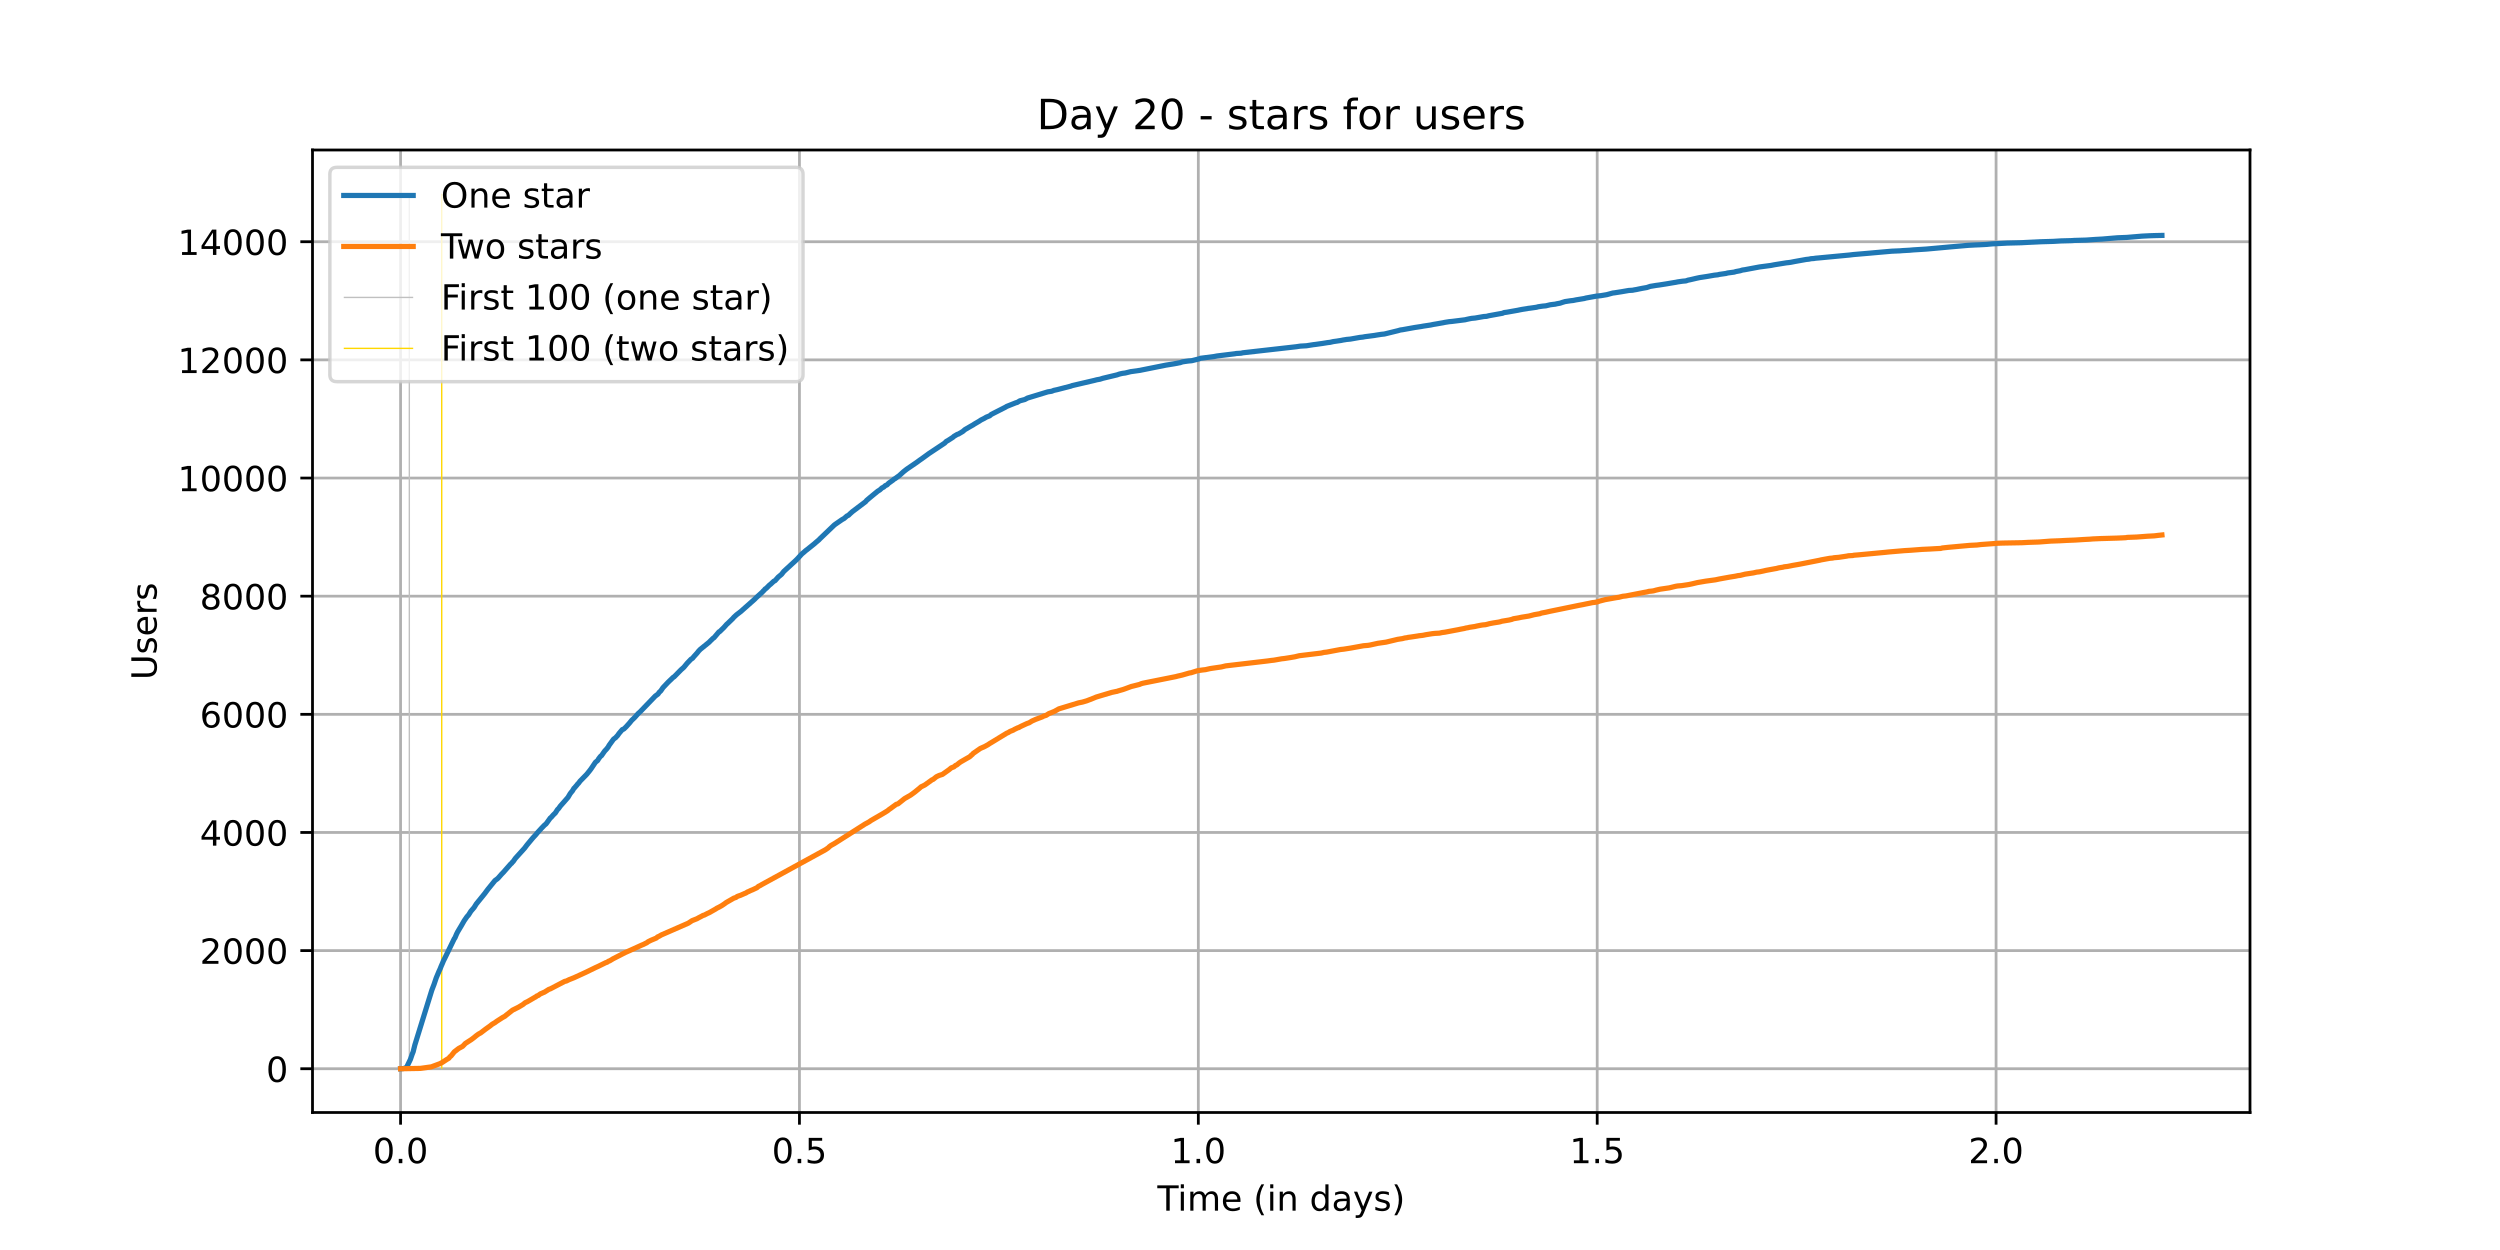 <?xml version="1.0" encoding="utf-8" standalone="no"?>
<!DOCTYPE svg PUBLIC "-//W3C//DTD SVG 1.1//EN"
  "http://www.w3.org/Graphics/SVG/1.1/DTD/svg11.dtd">
<!-- Created with matplotlib (https://matplotlib.org/) -->
<svg height="360pt" version="1.1" viewBox="0 0 720 360" width="720pt" xmlns="http://www.w3.org/2000/svg" xmlns:xlink="http://www.w3.org/1999/xlink">
 <defs>
  <style type="text/css">*{stroke-linecap:butt;stroke-linejoin:round;}</style>
 </defs>
 <g id="figure_1">
  <g id="patch_1">
   <path d="M 0 360 
L 720 360 
L 720 0 
L 0 0 
z
" style="fill:#ffffff;"/>
  </g>
  <g id="axes_1">
   <g id="patch_2">
    <path d="M 90 320.4 
L 648 320.4 
L 648 43.2 
L 90 43.2 
z
" style="fill:#ffffff;"/>
   </g>
   <g id="matplotlib.axis_1">
    <g id="xtick_1">
     <g id="line2d_1">
      <path clip-path="url(#p576622c72b)" d="M 115.364 320.4 
L 115.364 43.2 
" style="fill:none;stroke:#b0b0b0;stroke-linecap:square;stroke-width:0.8;"/>
     </g>
     <g id="line2d_2">
      <defs>
       <path d="M 0 0 
L 0 3.5 
" id="m4c52ba182e" style="stroke:#000000;stroke-width:0.8;"/>
      </defs>
      <g>
       <use style="stroke:#000000;stroke-width:0.8;" x="115.364" xlink:href="#m4c52ba182e" y="320.4"/>
      </g>
     </g>
     <g id="text_1">
      <!-- 0.0 -->
      <g transform="translate(107.412 334.998)scale(0.1 -0.1)">
       <defs>
        <path d="M 31.781 66.406 
Q 24.172 66.406 20.328 58.906 
Q 16.5 51.422 16.5 36.375 
Q 16.5 21.391 20.328 13.891 
Q 24.172 6.391 31.781 6.391 
Q 39.453 6.391 43.281 13.891 
Q 47.125 21.391 47.125 36.375 
Q 47.125 51.422 43.281 58.906 
Q 39.453 66.406 31.781 66.406 
z
M 31.781 74.219 
Q 44.047 74.219 50.516 64.516 
Q 56.984 54.828 56.984 36.375 
Q 56.984 17.969 50.516 8.266 
Q 44.047 -1.422 31.781 -1.422 
Q 19.531 -1.422 13.062 8.266 
Q 6.594 17.969 6.594 36.375 
Q 6.594 54.828 13.062 64.516 
Q 19.531 74.219 31.781 74.219 
z
" id="DejaVuSans-48"/>
        <path d="M 10.688 12.406 
L 21 12.406 
L 21 0 
L 10.688 0 
z
" id="DejaVuSans-46"/>
       </defs>
       <use xlink:href="#DejaVuSans-48"/>
       <use x="63.623" xlink:href="#DejaVuSans-46"/>
       <use x="95.41" xlink:href="#DejaVuSans-48"/>
      </g>
     </g>
    </g>
    <g id="xtick_2">
     <g id="line2d_3">
      <path clip-path="url(#p576622c72b)" d="M 230.24 320.4 
L 230.24 43.2 
" style="fill:none;stroke:#b0b0b0;stroke-linecap:square;stroke-width:0.8;"/>
     </g>
     <g id="line2d_4">
      <g>
       <use style="stroke:#000000;stroke-width:0.8;" x="230.24" xlink:href="#m4c52ba182e" y="320.4"/>
      </g>
     </g>
     <g id="text_2">
      <!-- 0.5 -->
      <g transform="translate(222.289 334.998)scale(0.1 -0.1)">
       <defs>
        <path d="M 10.797 72.906 
L 49.516 72.906 
L 49.516 64.594 
L 19.828 64.594 
L 19.828 46.734 
Q 21.969 47.469 24.109 47.828 
Q 26.266 48.188 28.422 48.188 
Q 40.625 48.188 47.75 41.5 
Q 54.891 34.812 54.891 23.391 
Q 54.891 11.625 47.562 5.094 
Q 40.234 -1.422 26.906 -1.422 
Q 22.312 -1.422 17.547 -0.641 
Q 12.797 0.141 7.719 1.703 
L 7.719 11.625 
Q 12.109 9.234 16.797 8.062 
Q 21.484 6.891 26.703 6.891 
Q 35.156 6.891 40.078 11.328 
Q 45.016 15.766 45.016 23.391 
Q 45.016 31 40.078 35.438 
Q 35.156 39.891 26.703 39.891 
Q 22.75 39.891 18.812 39.016 
Q 14.891 38.141 10.797 36.281 
z
" id="DejaVuSans-53"/>
       </defs>
       <use xlink:href="#DejaVuSans-48"/>
       <use x="63.623" xlink:href="#DejaVuSans-46"/>
       <use x="95.41" xlink:href="#DejaVuSans-53"/>
      </g>
     </g>
    </g>
    <g id="xtick_3">
     <g id="line2d_5">
      <path clip-path="url(#p576622c72b)" d="M 345.117 320.4 
L 345.117 43.2 
" style="fill:none;stroke:#b0b0b0;stroke-linecap:square;stroke-width:0.8;"/>
     </g>
     <g id="line2d_6">
      <g>
       <use style="stroke:#000000;stroke-width:0.8;" x="345.117" xlink:href="#m4c52ba182e" y="320.4"/>
      </g>
     </g>
     <g id="text_3">
      <!-- 1.0 -->
      <g transform="translate(337.165 334.998)scale(0.1 -0.1)">
       <defs>
        <path d="M 12.406 8.297 
L 28.516 8.297 
L 28.516 63.922 
L 10.984 60.406 
L 10.984 69.391 
L 28.422 72.906 
L 38.281 72.906 
L 38.281 8.297 
L 54.391 8.297 
L 54.391 0 
L 12.406 0 
z
" id="DejaVuSans-49"/>
       </defs>
       <use xlink:href="#DejaVuSans-49"/>
       <use x="63.623" xlink:href="#DejaVuSans-46"/>
       <use x="95.41" xlink:href="#DejaVuSans-48"/>
      </g>
     </g>
    </g>
    <g id="xtick_4">
     <g id="line2d_7">
      <path clip-path="url(#p576622c72b)" d="M 459.993 320.4 
L 459.993 43.2 
" style="fill:none;stroke:#b0b0b0;stroke-linecap:square;stroke-width:0.8;"/>
     </g>
     <g id="line2d_8">
      <g>
       <use style="stroke:#000000;stroke-width:0.8;" x="459.993" xlink:href="#m4c52ba182e" y="320.4"/>
      </g>
     </g>
     <g id="text_4">
      <!-- 1.5 -->
      <g transform="translate(452.042 334.998)scale(0.1 -0.1)">
       <use xlink:href="#DejaVuSans-49"/>
       <use x="63.623" xlink:href="#DejaVuSans-46"/>
       <use x="95.41" xlink:href="#DejaVuSans-53"/>
      </g>
     </g>
    </g>
    <g id="xtick_5">
     <g id="line2d_9">
      <path clip-path="url(#p576622c72b)" d="M 574.87 320.4 
L 574.87 43.2 
" style="fill:none;stroke:#b0b0b0;stroke-linecap:square;stroke-width:0.8;"/>
     </g>
     <g id="line2d_10">
      <g>
       <use style="stroke:#000000;stroke-width:0.8;" x="574.87" xlink:href="#m4c52ba182e" y="320.4"/>
      </g>
     </g>
     <g id="text_5">
      <!-- 2.0 -->
      <g transform="translate(566.918 334.998)scale(0.1 -0.1)">
       <defs>
        <path d="M 19.188 8.297 
L 53.609 8.297 
L 53.609 0 
L 7.328 0 
L 7.328 8.297 
Q 12.938 14.109 22.625 23.891 
Q 32.328 33.688 34.812 36.531 
Q 39.547 41.844 41.422 45.531 
Q 43.312 49.219 43.312 52.781 
Q 43.312 58.594 39.234 62.25 
Q 35.156 65.922 28.609 65.922 
Q 23.969 65.922 18.812 64.312 
Q 13.672 62.703 7.812 59.422 
L 7.812 69.391 
Q 13.766 71.781 18.938 73 
Q 24.125 74.219 28.422 74.219 
Q 39.75 74.219 46.484 68.547 
Q 53.219 62.891 53.219 53.422 
Q 53.219 48.922 51.531 44.891 
Q 49.859 40.875 45.406 35.406 
Q 44.188 33.984 37.641 27.219 
Q 31.109 20.453 19.188 8.297 
z
" id="DejaVuSans-50"/>
       </defs>
       <use xlink:href="#DejaVuSans-50"/>
       <use x="63.623" xlink:href="#DejaVuSans-46"/>
       <use x="95.41" xlink:href="#DejaVuSans-48"/>
      </g>
     </g>
    </g>
    <g id="text_6">
     <!-- Time (in days) -->
     <g transform="translate(333.327 348.677)scale(0.1 -0.1)">
      <defs>
       <path d="M -0.297 72.906 
L 61.375 72.906 
L 61.375 64.594 
L 35.5 64.594 
L 35.5 0 
L 25.594 0 
L 25.594 64.594 
L -0.297 64.594 
z
" id="DejaVuSans-84"/>
       <path d="M 9.422 54.688 
L 18.406 54.688 
L 18.406 0 
L 9.422 0 
z
M 9.422 75.984 
L 18.406 75.984 
L 18.406 64.594 
L 9.422 64.594 
z
" id="DejaVuSans-105"/>
       <path d="M 52 44.188 
Q 55.375 50.25 60.062 53.125 
Q 64.75 56 71.094 56 
Q 79.641 56 84.281 50.016 
Q 88.922 44.047 88.922 33.016 
L 88.922 0 
L 79.891 0 
L 79.891 32.719 
Q 79.891 40.578 77.094 44.375 
Q 74.312 48.188 68.609 48.188 
Q 61.625 48.188 57.562 43.547 
Q 53.516 38.922 53.516 30.906 
L 53.516 0 
L 44.484 0 
L 44.484 32.719 
Q 44.484 40.625 41.703 44.406 
Q 38.922 48.188 33.109 48.188 
Q 26.219 48.188 22.156 43.531 
Q 18.109 38.875 18.109 30.906 
L 18.109 0 
L 9.078 0 
L 9.078 54.688 
L 18.109 54.688 
L 18.109 46.188 
Q 21.188 51.219 25.484 53.609 
Q 29.781 56 35.688 56 
Q 41.656 56 45.828 52.969 
Q 50 49.953 52 44.188 
z
" id="DejaVuSans-109"/>
       <path d="M 56.203 29.594 
L 56.203 25.203 
L 14.891 25.203 
Q 15.484 15.922 20.484 11.062 
Q 25.484 6.203 34.422 6.203 
Q 39.594 6.203 44.453 7.469 
Q 49.312 8.734 54.109 11.281 
L 54.109 2.781 
Q 49.266 0.734 44.188 -0.344 
Q 39.109 -1.422 33.891 -1.422 
Q 20.797 -1.422 13.156 6.188 
Q 5.516 13.812 5.516 26.812 
Q 5.516 40.234 12.766 48.109 
Q 20.016 56 32.328 56 
Q 43.359 56 49.781 48.891 
Q 56.203 41.797 56.203 29.594 
z
M 47.219 32.234 
Q 47.125 39.594 43.094 43.984 
Q 39.062 48.391 32.422 48.391 
Q 24.906 48.391 20.391 44.141 
Q 15.875 39.891 15.188 32.172 
z
" id="DejaVuSans-101"/>
       <path id="DejaVuSans-32"/>
       <path d="M 31 75.875 
Q 24.469 64.656 21.281 53.656 
Q 18.109 42.672 18.109 31.391 
Q 18.109 20.125 21.312 9.062 
Q 24.516 -2 31 -13.188 
L 23.188 -13.188 
Q 15.875 -1.703 12.234 9.375 
Q 8.594 20.453 8.594 31.391 
Q 8.594 42.281 12.203 53.312 
Q 15.828 64.359 23.188 75.875 
z
" id="DejaVuSans-40"/>
       <path d="M 54.891 33.016 
L 54.891 0 
L 45.906 0 
L 45.906 32.719 
Q 45.906 40.484 42.875 44.328 
Q 39.844 48.188 33.797 48.188 
Q 26.516 48.188 22.312 43.547 
Q 18.109 38.922 18.109 30.906 
L 18.109 0 
L 9.078 0 
L 9.078 54.688 
L 18.109 54.688 
L 18.109 46.188 
Q 21.344 51.125 25.703 53.562 
Q 30.078 56 35.797 56 
Q 45.219 56 50.047 50.172 
Q 54.891 44.344 54.891 33.016 
z
" id="DejaVuSans-110"/>
       <path d="M 45.406 46.391 
L 45.406 75.984 
L 54.391 75.984 
L 54.391 0 
L 45.406 0 
L 45.406 8.203 
Q 42.578 3.328 38.25 0.953 
Q 33.938 -1.422 27.875 -1.422 
Q 17.969 -1.422 11.734 6.484 
Q 5.516 14.406 5.516 27.297 
Q 5.516 40.188 11.734 48.094 
Q 17.969 56 27.875 56 
Q 33.938 56 38.25 53.625 
Q 42.578 51.266 45.406 46.391 
z
M 14.797 27.297 
Q 14.797 17.391 18.875 11.75 
Q 22.953 6.109 30.078 6.109 
Q 37.203 6.109 41.297 11.75 
Q 45.406 17.391 45.406 27.297 
Q 45.406 37.203 41.297 42.844 
Q 37.203 48.484 30.078 48.484 
Q 22.953 48.484 18.875 42.844 
Q 14.797 37.203 14.797 27.297 
z
" id="DejaVuSans-100"/>
       <path d="M 34.281 27.484 
Q 23.391 27.484 19.188 25 
Q 14.984 22.516 14.984 16.5 
Q 14.984 11.719 18.141 8.906 
Q 21.297 6.109 26.703 6.109 
Q 34.188 6.109 38.703 11.406 
Q 43.219 16.703 43.219 25.484 
L 43.219 27.484 
z
M 52.203 31.203 
L 52.203 0 
L 43.219 0 
L 43.219 8.297 
Q 40.141 3.328 35.547 0.953 
Q 30.953 -1.422 24.312 -1.422 
Q 15.922 -1.422 10.953 3.297 
Q 6 8.016 6 15.922 
Q 6 25.141 12.172 29.828 
Q 18.359 34.516 30.609 34.516 
L 43.219 34.516 
L 43.219 35.406 
Q 43.219 41.609 39.141 45 
Q 35.062 48.391 27.688 48.391 
Q 23 48.391 18.547 47.266 
Q 14.109 46.141 10.016 43.891 
L 10.016 52.203 
Q 14.938 54.109 19.578 55.047 
Q 24.219 56 28.609 56 
Q 40.484 56 46.344 49.844 
Q 52.203 43.703 52.203 31.203 
z
" id="DejaVuSans-97"/>
       <path d="M 32.172 -5.078 
Q 28.375 -14.844 24.75 -17.812 
Q 21.141 -20.797 15.094 -20.797 
L 7.906 -20.797 
L 7.906 -13.281 
L 13.188 -13.281 
Q 16.891 -13.281 18.938 -11.516 
Q 21 -9.766 23.484 -3.219 
L 25.094 0.875 
L 2.984 54.688 
L 12.5 54.688 
L 29.594 11.922 
L 46.688 54.688 
L 56.203 54.688 
z
" id="DejaVuSans-121"/>
       <path d="M 44.281 53.078 
L 44.281 44.578 
Q 40.484 46.531 36.375 47.5 
Q 32.281 48.484 27.875 48.484 
Q 21.188 48.484 17.844 46.438 
Q 14.5 44.391 14.5 40.281 
Q 14.5 37.156 16.891 35.375 
Q 19.281 33.594 26.516 31.984 
L 29.594 31.297 
Q 39.156 29.25 43.188 25.516 
Q 47.219 21.781 47.219 15.094 
Q 47.219 7.469 41.188 3.016 
Q 35.156 -1.422 24.609 -1.422 
Q 20.219 -1.422 15.453 -0.562 
Q 10.688 0.297 5.422 2 
L 5.422 11.281 
Q 10.406 8.688 15.234 7.391 
Q 20.062 6.109 24.812 6.109 
Q 31.156 6.109 34.562 8.281 
Q 37.984 10.453 37.984 14.406 
Q 37.984 18.062 35.516 20.016 
Q 33.062 21.969 24.703 23.781 
L 21.578 24.516 
Q 13.234 26.266 9.516 29.906 
Q 5.812 33.547 5.812 39.891 
Q 5.812 47.609 11.281 51.797 
Q 16.75 56 26.812 56 
Q 31.781 56 36.172 55.266 
Q 40.578 54.547 44.281 53.078 
z
" id="DejaVuSans-115"/>
       <path d="M 8.016 75.875 
L 15.828 75.875 
Q 23.141 64.359 26.781 53.312 
Q 30.422 42.281 30.422 31.391 
Q 30.422 20.453 26.781 9.375 
Q 23.141 -1.703 15.828 -13.188 
L 8.016 -13.188 
Q 14.5 -2 17.703 9.062 
Q 20.906 20.125 20.906 31.391 
Q 20.906 42.672 17.703 53.656 
Q 14.5 64.656 8.016 75.875 
z
" id="DejaVuSans-41"/>
      </defs>
      <use xlink:href="#DejaVuSans-84"/>
      <use x="57.959" xlink:href="#DejaVuSans-105"/>
      <use x="85.742" xlink:href="#DejaVuSans-109"/>
      <use x="183.154" xlink:href="#DejaVuSans-101"/>
      <use x="244.678" xlink:href="#DejaVuSans-32"/>
      <use x="276.465" xlink:href="#DejaVuSans-40"/>
      <use x="315.479" xlink:href="#DejaVuSans-105"/>
      <use x="343.262" xlink:href="#DejaVuSans-110"/>
      <use x="406.641" xlink:href="#DejaVuSans-32"/>
      <use x="438.428" xlink:href="#DejaVuSans-100"/>
      <use x="501.904" xlink:href="#DejaVuSans-97"/>
      <use x="563.184" xlink:href="#DejaVuSans-121"/>
      <use x="622.363" xlink:href="#DejaVuSans-115"/>
      <use x="674.463" xlink:href="#DejaVuSans-41"/>
     </g>
    </g>
   </g>
   <g id="matplotlib.axis_2">
    <g id="ytick_1">
     <g id="line2d_11">
      <path clip-path="url(#p576622c72b)" d="M 90 307.8 
L 648 307.8 
" style="fill:none;stroke:#b0b0b0;stroke-linecap:square;stroke-width:0.8;"/>
     </g>
     <g id="line2d_12">
      <defs>
       <path d="M 0 0 
L -3.5 0 
" id="m7aacccf7ad" style="stroke:#000000;stroke-width:0.8;"/>
      </defs>
      <g>
       <use style="stroke:#000000;stroke-width:0.8;" x="90" xlink:href="#m7aacccf7ad" y="307.8"/>
      </g>
     </g>
     <g id="text_7">
      <!-- 0 -->
      <g transform="translate(76.638 311.599)scale(0.1 -0.1)">
       <use xlink:href="#DejaVuSans-48"/>
      </g>
     </g>
    </g>
    <g id="ytick_2">
     <g id="line2d_13">
      <path clip-path="url(#p576622c72b)" d="M 90 273.774 
L 648 273.774 
" style="fill:none;stroke:#b0b0b0;stroke-linecap:square;stroke-width:0.8;"/>
     </g>
     <g id="line2d_14">
      <g>
       <use style="stroke:#000000;stroke-width:0.8;" x="90" xlink:href="#m7aacccf7ad" y="273.774"/>
      </g>
     </g>
     <g id="text_8">
      <!-- 2000 -->
      <g transform="translate(57.55 277.574)scale(0.1 -0.1)">
       <use xlink:href="#DejaVuSans-50"/>
       <use x="63.623" xlink:href="#DejaVuSans-48"/>
       <use x="127.246" xlink:href="#DejaVuSans-48"/>
       <use x="190.869" xlink:href="#DejaVuSans-48"/>
      </g>
     </g>
    </g>
    <g id="ytick_3">
     <g id="line2d_15">
      <path clip-path="url(#p576622c72b)" d="M 90 239.749 
L 648 239.749 
" style="fill:none;stroke:#b0b0b0;stroke-linecap:square;stroke-width:0.8;"/>
     </g>
     <g id="line2d_16">
      <g>
       <use style="stroke:#000000;stroke-width:0.8;" x="90" xlink:href="#m7aacccf7ad" y="239.749"/>
      </g>
     </g>
     <g id="text_9">
      <!-- 4000 -->
      <g transform="translate(57.55 243.548)scale(0.1 -0.1)">
       <defs>
        <path d="M 37.797 64.312 
L 12.891 25.391 
L 37.797 25.391 
z
M 35.203 72.906 
L 47.609 72.906 
L 47.609 25.391 
L 58.016 25.391 
L 58.016 17.188 
L 47.609 17.188 
L 47.609 0 
L 37.797 0 
L 37.797 17.188 
L 4.891 17.188 
L 4.891 26.703 
z
" id="DejaVuSans-52"/>
       </defs>
       <use xlink:href="#DejaVuSans-52"/>
       <use x="63.623" xlink:href="#DejaVuSans-48"/>
       <use x="127.246" xlink:href="#DejaVuSans-48"/>
       <use x="190.869" xlink:href="#DejaVuSans-48"/>
      </g>
     </g>
    </g>
    <g id="ytick_4">
     <g id="line2d_17">
      <path clip-path="url(#p576622c72b)" d="M 90 205.723 
L 648 205.723 
" style="fill:none;stroke:#b0b0b0;stroke-linecap:square;stroke-width:0.8;"/>
     </g>
     <g id="line2d_18">
      <g>
       <use style="stroke:#000000;stroke-width:0.8;" x="90" xlink:href="#m7aacccf7ad" y="205.723"/>
      </g>
     </g>
     <g id="text_10">
      <!-- 6000 -->
      <g transform="translate(57.55 209.522)scale(0.1 -0.1)">
       <defs>
        <path d="M 33.016 40.375 
Q 26.375 40.375 22.484 35.828 
Q 18.609 31.297 18.609 23.391 
Q 18.609 15.531 22.484 10.953 
Q 26.375 6.391 33.016 6.391 
Q 39.656 6.391 43.531 10.953 
Q 47.406 15.531 47.406 23.391 
Q 47.406 31.297 43.531 35.828 
Q 39.656 40.375 33.016 40.375 
z
M 52.594 71.297 
L 52.594 62.312 
Q 48.875 64.062 45.094 64.984 
Q 41.312 65.922 37.594 65.922 
Q 27.828 65.922 22.672 59.328 
Q 17.531 52.734 16.797 39.406 
Q 19.672 43.656 24.016 45.922 
Q 28.375 48.188 33.594 48.188 
Q 44.578 48.188 50.953 41.516 
Q 57.328 34.859 57.328 23.391 
Q 57.328 12.156 50.688 5.359 
Q 44.047 -1.422 33.016 -1.422 
Q 20.359 -1.422 13.672 8.266 
Q 6.984 17.969 6.984 36.375 
Q 6.984 53.656 15.188 63.938 
Q 23.391 74.219 37.203 74.219 
Q 40.922 74.219 44.703 73.484 
Q 48.484 72.75 52.594 71.297 
z
" id="DejaVuSans-54"/>
       </defs>
       <use xlink:href="#DejaVuSans-54"/>
       <use x="63.623" xlink:href="#DejaVuSans-48"/>
       <use x="127.246" xlink:href="#DejaVuSans-48"/>
       <use x="190.869" xlink:href="#DejaVuSans-48"/>
      </g>
     </g>
    </g>
    <g id="ytick_5">
     <g id="line2d_19">
      <path clip-path="url(#p576622c72b)" d="M 90 171.697 
L 648 171.697 
" style="fill:none;stroke:#b0b0b0;stroke-linecap:square;stroke-width:0.8;"/>
     </g>
     <g id="line2d_20">
      <g>
       <use style="stroke:#000000;stroke-width:0.8;" x="90" xlink:href="#m7aacccf7ad" y="171.697"/>
      </g>
     </g>
     <g id="text_11">
      <!-- 8000 -->
      <g transform="translate(57.55 175.497)scale(0.1 -0.1)">
       <defs>
        <path d="M 31.781 34.625 
Q 24.75 34.625 20.719 30.859 
Q 16.703 27.094 16.703 20.516 
Q 16.703 13.922 20.719 10.156 
Q 24.75 6.391 31.781 6.391 
Q 38.812 6.391 42.859 10.172 
Q 46.922 13.969 46.922 20.516 
Q 46.922 27.094 42.891 30.859 
Q 38.875 34.625 31.781 34.625 
z
M 21.922 38.812 
Q 15.578 40.375 12.031 44.719 
Q 8.5 49.078 8.5 55.328 
Q 8.5 64.062 14.719 69.141 
Q 20.953 74.219 31.781 74.219 
Q 42.672 74.219 48.875 69.141 
Q 55.078 64.062 55.078 55.328 
Q 55.078 49.078 51.531 44.719 
Q 48 40.375 41.703 38.812 
Q 48.828 37.156 52.797 32.312 
Q 56.781 27.484 56.781 20.516 
Q 56.781 9.906 50.312 4.234 
Q 43.844 -1.422 31.781 -1.422 
Q 19.734 -1.422 13.25 4.234 
Q 6.781 9.906 6.781 20.516 
Q 6.781 27.484 10.781 32.312 
Q 14.797 37.156 21.922 38.812 
z
M 18.312 54.391 
Q 18.312 48.734 21.844 45.562 
Q 25.391 42.391 31.781 42.391 
Q 38.141 42.391 41.719 45.562 
Q 45.312 48.734 45.312 54.391 
Q 45.312 60.062 41.719 63.234 
Q 38.141 66.406 31.781 66.406 
Q 25.391 66.406 21.844 63.234 
Q 18.312 60.062 18.312 54.391 
z
" id="DejaVuSans-56"/>
       </defs>
       <use xlink:href="#DejaVuSans-56"/>
       <use x="63.623" xlink:href="#DejaVuSans-48"/>
       <use x="127.246" xlink:href="#DejaVuSans-48"/>
       <use x="190.869" xlink:href="#DejaVuSans-48"/>
      </g>
     </g>
    </g>
    <g id="ytick_6">
     <g id="line2d_21">
      <path clip-path="url(#p576622c72b)" d="M 90 137.672 
L 648 137.672 
" style="fill:none;stroke:#b0b0b0;stroke-linecap:square;stroke-width:0.8;"/>
     </g>
     <g id="line2d_22">
      <g>
       <use style="stroke:#000000;stroke-width:0.8;" x="90" xlink:href="#m7aacccf7ad" y="137.672"/>
      </g>
     </g>
     <g id="text_12">
      <!-- 10000 -->
      <g transform="translate(51.188 141.471)scale(0.1 -0.1)">
       <use xlink:href="#DejaVuSans-49"/>
       <use x="63.623" xlink:href="#DejaVuSans-48"/>
       <use x="127.246" xlink:href="#DejaVuSans-48"/>
       <use x="190.869" xlink:href="#DejaVuSans-48"/>
       <use x="254.492" xlink:href="#DejaVuSans-48"/>
      </g>
     </g>
    </g>
    <g id="ytick_7">
     <g id="line2d_23">
      <path clip-path="url(#p576622c72b)" d="M 90 103.646 
L 648 103.646 
" style="fill:none;stroke:#b0b0b0;stroke-linecap:square;stroke-width:0.8;"/>
     </g>
     <g id="line2d_24">
      <g>
       <use style="stroke:#000000;stroke-width:0.8;" x="90" xlink:href="#m7aacccf7ad" y="103.646"/>
      </g>
     </g>
     <g id="text_13">
      <!-- 12000 -->
      <g transform="translate(51.188 107.445)scale(0.1 -0.1)">
       <use xlink:href="#DejaVuSans-49"/>
       <use x="63.623" xlink:href="#DejaVuSans-50"/>
       <use x="127.246" xlink:href="#DejaVuSans-48"/>
       <use x="190.869" xlink:href="#DejaVuSans-48"/>
       <use x="254.492" xlink:href="#DejaVuSans-48"/>
      </g>
     </g>
    </g>
    <g id="ytick_8">
     <g id="line2d_25">
      <path clip-path="url(#p576622c72b)" d="M 90 69.62 
L 648 69.62 
" style="fill:none;stroke:#b0b0b0;stroke-linecap:square;stroke-width:0.8;"/>
     </g>
     <g id="line2d_26">
      <g>
       <use style="stroke:#000000;stroke-width:0.8;" x="90" xlink:href="#m7aacccf7ad" y="69.62"/>
      </g>
     </g>
     <g id="text_14">
      <!-- 14000 -->
      <g transform="translate(51.188 73.42)scale(0.1 -0.1)">
       <use xlink:href="#DejaVuSans-49"/>
       <use x="63.623" xlink:href="#DejaVuSans-52"/>
       <use x="127.246" xlink:href="#DejaVuSans-48"/>
       <use x="190.869" xlink:href="#DejaVuSans-48"/>
       <use x="254.492" xlink:href="#DejaVuSans-48"/>
      </g>
     </g>
    </g>
    <g id="text_15">
     <!-- Users -->
     <g transform="translate(45.108 195.801)rotate(-90)scale(0.1 -0.1)">
      <defs>
       <path d="M 8.688 72.906 
L 18.609 72.906 
L 18.609 28.609 
Q 18.609 16.891 22.844 11.734 
Q 27.094 6.594 36.625 6.594 
Q 46.094 6.594 50.344 11.734 
Q 54.594 16.891 54.594 28.609 
L 54.594 72.906 
L 64.5 72.906 
L 64.5 27.391 
Q 64.5 13.141 57.438 5.859 
Q 50.391 -1.422 36.625 -1.422 
Q 22.797 -1.422 15.734 5.859 
Q 8.688 13.141 8.688 27.391 
z
" id="DejaVuSans-85"/>
       <path d="M 41.109 46.297 
Q 39.594 47.172 37.812 47.578 
Q 36.031 48 33.891 48 
Q 26.266 48 22.188 43.047 
Q 18.109 38.094 18.109 28.812 
L 18.109 0 
L 9.078 0 
L 9.078 54.688 
L 18.109 54.688 
L 18.109 46.188 
Q 20.953 51.172 25.484 53.578 
Q 30.031 56 36.531 56 
Q 37.453 56 38.578 55.875 
Q 39.703 55.766 41.062 55.516 
z
" id="DejaVuSans-114"/>
      </defs>
      <use xlink:href="#DejaVuSans-85"/>
      <use x="73.193" xlink:href="#DejaVuSans-115"/>
      <use x="125.293" xlink:href="#DejaVuSans-101"/>
      <use x="186.816" xlink:href="#DejaVuSans-114"/>
      <use x="227.93" xlink:href="#DejaVuSans-115"/>
     </g>
    </g>
   </g>
   <g id="LineCollection_1">
    <path clip-path="url(#p576622c72b)" d="M 117.885 307.8 
L 117.885 55.8 
" style="fill:none;stroke:#c0c0c0;stroke-width:0.4;"/>
   </g>
   <g id="LineCollection_2">
    <path clip-path="url(#p576622c72b)" d="M 127.216 307.8 
L 127.216 55.8 
" style="fill:none;stroke:#ffd700;stroke-width:0.4;"/>
   </g>
   <g id="line2d_27">
    <path clip-path="url(#p576622c72b)" d="M 115.364 307.8 
L 116.305 307.732 
L 117.095 307.392 
L 118.201 305.095 
L 118.677 303.7 
L 118.993 302.9 
L 119.467 300.978 
L 124.368 285.156 
L 125 283.506 
L 125.633 281.634 
L 126.423 279.746 
L 126.74 279.065 
L 127.056 278.266 
L 127.372 277.551 
L 127.689 276.786 
L 128.162 275.833 
L 130.851 270.304 
L 131.01 270.134 
L 131.484 269.011 
L 131.8 268.381 
L 132.906 266.527 
L 133.696 265.149 
L 134.488 264.009 
L 134.962 263.482 
L 135.595 262.461 
L 136.544 261.355 
L 137.174 260.334 
L 139.23 257.799 
L 139.546 257.408 
L 140.496 256.132 
L 142.551 253.597 
L 143.184 253.138 
L 143.5 252.849 
L 144.45 251.76 
L 144.923 251.283 
L 147.135 248.765 
L 147.295 248.68 
L 147.611 248.255 
L 147.768 248.153 
L 148.401 247.234 
L 148.875 246.707 
L 151.09 244.257 
L 151.723 243.406 
L 153.145 241.688 
L 153.619 241.144 
L 154.251 240.463 
L 154.884 239.698 
L 155.991 238.49 
L 156.78 237.673 
L 157.256 237.282 
L 157.573 236.856 
L 158.522 235.529 
L 158.679 235.461 
L 159.312 234.73 
L 159.945 234.117 
L 160.575 233.131 
L 160.891 232.841 
L 161.367 232.161 
L 162.317 231.089 
L 163.58 229.643 
L 164.213 228.571 
L 164.529 228.163 
L 164.846 227.789 
L 165.319 226.989 
L 165.478 226.887 
L 165.795 226.496 
L 166.111 226.138 
L 166.425 225.73 
L 166.585 225.611 
L 167.058 224.965 
L 168.957 223.025 
L 169.746 222.055 
L 170.22 221.426 
L 171.486 219.537 
L 172.118 219.027 
L 172.435 218.483 
L 172.751 218.074 
L 173.068 217.7 
L 173.225 217.632 
L 173.858 216.713 
L 174.174 216.271 
L 174.647 215.778 
L 175.123 215.182 
L 175.44 214.621 
L 176.703 212.885 
L 177.338 212.409 
L 177.655 212.035 
L 177.812 211.899 
L 178.288 211.218 
L 179.234 210.112 
L 179.394 210.095 
L 179.71 209.908 
L 180.343 209.296 
L 181.29 208.241 
L 181.923 207.458 
L 182.399 207.016 
L 182.872 206.54 
L 183.822 205.468 
L 184.295 205.06 
L 188.722 200.466 
L 189.512 199.888 
L 189.829 199.411 
L 190.305 198.969 
L 190.935 198.05 
L 192.36 196.536 
L 192.833 196.077 
L 193.94 195.022 
L 194.099 194.971 
L 196.155 192.878 
L 196.945 192.181 
L 197.894 191.024 
L 199 189.867 
L 199.473 189.561 
L 199.79 189.153 
L 200.739 188.098 
L 201.213 187.502 
L 201.689 187.009 
L 204.217 184.967 
L 204.691 184.474 
L 205.007 184.185 
L 205.324 183.862 
L 205.64 183.657 
L 207.063 181.973 
L 207.222 181.939 
L 208.485 180.714 
L 209.278 179.812 
L 209.594 179.54 
L 211.017 178.162 
L 211.333 177.788 
L 212.123 177.056 
L 213.389 176.087 
L 213.862 175.661 
L 217.34 172.582 
L 217.657 172.242 
L 219.553 170.523 
L 219.869 170.149 
L 220.029 170.064 
L 220.345 169.622 
L 220.662 169.452 
L 221.608 168.499 
L 221.925 168.261 
L 222.874 167.376 
L 223.191 167.257 
L 224.14 166.185 
L 224.456 165.93 
L 225.087 165.403 
L 225.72 164.586 
L 229.198 161.388 
L 229.674 160.911 
L 230.937 159.533 
L 231.57 159.006 
L 232.046 158.58 
L 232.519 158.223 
L 234.575 156.573 
L 234.891 156.284 
L 235.84 155.484 
L 236.157 155.144 
L 240.271 151.214 
L 240.587 150.976 
L 242.483 149.666 
L 243.116 149.308 
L 243.906 148.611 
L 244.382 148.39 
L 244.698 148.067 
L 245.015 147.777 
L 245.488 147.352 
L 249.282 144.494 
L 249.599 144.103 
L 250.708 143.167 
L 252.761 141.483 
L 253.394 141.091 
L 254.026 140.513 
L 254.502 140.292 
L 254.976 139.849 
L 255.449 139.662 
L 255.925 139.169 
L 257.191 138.267 
L 257.507 137.978 
L 257.821 137.825 
L 258.454 137.348 
L 258.93 137.025 
L 259.56 136.447 
L 260.196 135.868 
L 260.672 135.494 
L 261.145 135.12 
L 263.99 133.18 
L 264.94 132.483 
L 265.416 132.16 
L 267.155 130.901 
L 267.471 130.662 
L 272.056 127.617 
L 272.529 127.124 
L 273.005 126.869 
L 273.954 126.256 
L 274.428 125.95 
L 274.744 125.661 
L 275.693 125.099 
L 276.007 125.014 
L 277.273 124.266 
L 277.906 123.721 
L 279.488 122.802 
L 280.278 122.36 
L 280.594 122.139 
L 282.017 121.305 
L 282.49 120.982 
L 283.44 120.506 
L 284.073 120.131 
L 284.546 119.944 
L 285.022 119.757 
L 285.495 119.349 
L 288.973 117.58 
L 289.606 117.256 
L 289.923 117.052 
L 292.611 115.98 
L 292.928 115.912 
L 293.717 115.436 
L 295.14 115.062 
L 295.93 114.636 
L 301.78 112.85 
L 302.886 112.68 
L 303.519 112.425 
L 304.468 112.221 
L 306.051 111.812 
L 308.423 111.2 
L 308.739 111.064 
L 315.219 109.549 
L 315.852 109.379 
L 316.802 109.209 
L 317.591 108.954 
L 321.703 107.967 
L 322.335 107.746 
L 322.811 107.627 
L 323.285 107.525 
L 324.075 107.423 
L 325.657 107.032 
L 328.345 106.657 
L 328.818 106.555 
L 335.775 105.16 
L 337.357 104.905 
L 337.99 104.803 
L 338.937 104.633 
L 339.413 104.531 
L 339.886 104.446 
L 340.519 104.224 
L 341.152 104.122 
L 342.258 103.969 
L 343.207 103.884 
L 343.838 103.731 
L 345.263 103.374 
L 345.736 103.187 
L 349.688 102.676 
L 350.48 102.523 
L 355.7 101.877 
L 356.017 101.809 
L 357.439 101.724 
L 357.913 101.604 
L 373.251 99.869 
L 374.514 99.682 
L 376.253 99.58 
L 378.308 99.257 
L 378.784 99.206 
L 380.207 99.002 
L 380.837 98.916 
L 382.42 98.661 
L 383.052 98.593 
L 384.002 98.372 
L 386.214 98.049 
L 386.847 97.913 
L 387.32 97.845 
L 387.796 97.76 
L 388.903 97.658 
L 391.591 97.181 
L 392.538 97.079 
L 393.014 96.977 
L 395.872 96.603 
L 396.346 96.518 
L 397.768 96.296 
L 398.718 96.194 
L 402.669 95.225 
L 403.302 95.038 
L 403.935 94.952 
L 407.416 94.323 
L 409.314 94.034 
L 409.945 93.915 
L 412 93.608 
L 412.793 93.438 
L 413.423 93.336 
L 415.638 92.945 
L 416.111 92.843 
L 416.744 92.741 
L 417.377 92.639 
L 418.167 92.571 
L 421.962 92.094 
L 422.435 91.975 
L 423.227 91.805 
L 423.858 91.686 
L 424.807 91.601 
L 427.336 91.159 
L 428.128 91.108 
L 428.761 90.937 
L 431.763 90.393 
L 432.713 90.223 
L 433.186 90.019 
L 433.976 89.917 
L 437.14 89.355 
L 437.613 89.253 
L 438.403 89.1 
L 439.826 88.879 
L 440.142 88.811 
L 440.618 88.76 
L 442.514 88.488 
L 442.988 88.351 
L 444.253 88.164 
L 445.203 88.079 
L 446.466 87.773 
L 447.415 87.654 
L 447.891 87.603 
L 448.364 87.484 
L 449.314 87.314 
L 449.947 87.093 
L 450.736 86.854 
L 452.316 86.616 
L 453.108 86.531 
L 453.898 86.361 
L 454.531 86.259 
L 456.27 85.97 
L 456.744 85.834 
L 459.748 85.289 
L 460.538 85.204 
L 461.014 85.153 
L 462.753 84.864 
L 464.492 84.388 
L 464.966 84.336 
L 467.021 84.013 
L 469.077 83.656 
L 470.183 83.588 
L 470.659 83.486 
L 471.292 83.384 
L 472.082 83.214 
L 473.031 83.026 
L 474.297 82.805 
L 475.243 82.482 
L 476.985 82.193 
L 477.775 82.091 
L 479.831 81.768 
L 482.046 81.393 
L 482.679 81.291 
L 483.152 81.189 
L 484.577 80.985 
L 485.526 80.9 
L 485.843 80.798 
L 486.159 80.679 
L 486.633 80.594 
L 487.739 80.338 
L 488.531 80.151 
L 489.481 79.947 
L 491.696 79.607 
L 493.751 79.25 
L 494.701 79.148 
L 495.174 79.028 
L 497.073 78.756 
L 497.549 78.62 
L 499.447 78.365 
L 499.923 78.212 
L 501.186 77.974 
L 501.819 77.77 
L 502.452 77.684 
L 506.723 76.885 
L 510.044 76.443 
L 510.993 76.255 
L 512.892 75.949 
L 514.474 75.694 
L 515.267 75.609 
L 515.74 75.541 
L 516.846 75.32 
L 520.168 74.724 
L 520.96 74.639 
L 521.593 74.503 
L 522.383 74.452 
L 522.859 74.367 
L 523.648 74.299 
L 531.557 73.55 
L 532.663 73.448 
L 533.769 73.312 
L 538.513 72.904 
L 539.622 72.802 
L 544.842 72.342 
L 547.214 72.24 
L 548.007 72.172 
L 549.903 72.07 
L 551.011 71.968 
L 553.224 71.832 
L 554.806 71.73 
L 560.813 71.186 
L 561.919 71.083 
L 566.823 70.658 
L 568.719 70.556 
L 570.301 70.488 
L 572.197 70.386 
L 572.673 70.335 
L 573.779 70.233 
L 575.518 70.148 
L 577.414 70.046 
L 578.047 70.012 
L 582.001 69.91 
L 583.897 69.808 
L 586.113 69.705 
L 587.852 69.62 
L 591.33 69.518 
L 593.542 69.382 
L 596.707 69.297 
L 597.337 69.246 
L 600.818 69.144 
L 603.504 68.957 
L 605.402 68.855 
L 609.83 68.481 
L 612.518 68.378 
L 616.943 68.004 
L 618.999 67.902 
L 620.421 67.851 
L 622.636 67.8 
L 622.636 67.8 
" style="fill:none;stroke:#1f77b4;stroke-linecap:square;stroke-width:1.5;"/>
   </g>
   <g id="line2d_28">
    <path clip-path="url(#p576622c72b)" d="M 115.364 307.8 
L 121.049 307.698 
L 124.211 307.256 
L 126.423 306.439 
L 126.74 306.32 
L 127.372 305.98 
L 128.638 305.146 
L 129.271 304.772 
L 129.585 304.346 
L 129.901 304.108 
L 130.851 302.917 
L 132.116 301.948 
L 133.223 301.352 
L 133.539 301.029 
L 134.012 300.519 
L 135.278 299.702 
L 135.752 299.396 
L 136.228 299.038 
L 136.544 298.8 
L 137.174 298.273 
L 137.807 297.813 
L 138.44 297.473 
L 139.863 296.384 
L 141.128 295.483 
L 141.761 294.972 
L 142.551 294.513 
L 143.024 294.156 
L 143.657 293.747 
L 144.764 293.033 
L 145.396 292.693 
L 145.713 292.42 
L 147.611 290.923 
L 149.351 290.056 
L 150.616 289.29 
L 151.247 288.78 
L 151.879 288.49 
L 152.672 288.031 
L 154.095 287.197 
L 154.251 287.146 
L 154.568 286.857 
L 155.041 286.687 
L 155.358 286.432 
L 155.674 286.211 
L 155.991 286.092 
L 156.467 285.87 
L 156.78 285.751 
L 157.73 285.156 
L 158.046 284.952 
L 158.522 284.782 
L 162.631 282.638 
L 163.107 282.536 
L 163.896 282.145 
L 165.319 281.583 
L 168.797 279.984 
L 171.486 278.674 
L 172.275 278.317 
L 174.49 277.228 
L 174.807 277.143 
L 175.28 276.82 
L 175.597 276.718 
L 176.546 276.139 
L 180.027 274.353 
L 180.976 273.927 
L 181.45 273.723 
L 184.928 272.141 
L 185.244 272.022 
L 186.35 271.461 
L 186.667 271.205 
L 186.983 271.052 
L 187.457 270.814 
L 189.039 270.151 
L 189.355 269.844 
L 189.829 269.64 
L 190.461 269.266 
L 198.21 265.88 
L 199.317 265.149 
L 200.739 264.587 
L 201.213 264.315 
L 202.162 263.822 
L 202.478 263.635 
L 202.795 263.567 
L 203.744 263.073 
L 204.217 262.869 
L 206.116 261.797 
L 206.43 261.576 
L 207.063 261.27 
L 207.855 260.828 
L 208.645 260.3 
L 209.118 259.943 
L 211.017 258.854 
L 211.333 258.667 
L 211.964 258.463 
L 212.28 258.208 
L 212.756 258.02 
L 213.229 257.867 
L 214.495 257.306 
L 214.812 257.187 
L 215.285 256.881 
L 215.601 256.762 
L 216.234 256.455 
L 216.708 256.268 
L 217.973 255.673 
L 218.447 255.264 
L 218.923 255.043 
L 219.396 254.754 
L 237.739 244.716 
L 238.531 244.172 
L 238.845 243.849 
L 239.321 243.492 
L 240.271 242.964 
L 249.126 237.333 
L 250.232 236.737 
L 250.865 236.295 
L 254.186 234.373 
L 254.502 234.185 
L 255.609 233.505 
L 256.082 233.114 
L 256.558 232.79 
L 257.031 232.433 
L 257.507 232.093 
L 258.138 231.634 
L 258.614 231.514 
L 260.512 230 
L 262.251 228.997 
L 263.358 228.197 
L 264.783 227.04 
L 265.256 226.615 
L 266.362 226.07 
L 268.418 224.59 
L 268.734 224.471 
L 269.684 223.706 
L 270.473 223.331 
L 271.423 223.025 
L 273.321 221.681 
L 273.954 221.154 
L 274.744 220.847 
L 275.217 220.422 
L 275.534 220.32 
L 276.167 219.793 
L 276.64 219.452 
L 278.379 218.449 
L 279.172 218.006 
L 279.488 217.768 
L 279.802 217.428 
L 279.961 217.36 
L 280.278 216.986 
L 282.333 215.556 
L 283.599 214.995 
L 284.546 214.468 
L 285.022 214.144 
L 285.652 213.77 
L 289.923 211.167 
L 290.396 210.963 
L 290.872 210.657 
L 291.819 210.282 
L 292.135 210.078 
L 293.241 209.551 
L 293.401 209.551 
L 293.717 209.347 
L 294.191 209.109 
L 295.773 208.377 
L 296.406 208.156 
L 297.196 207.662 
L 298.302 207.169 
L 300.2 206.455 
L 300.517 206.267 
L 301.307 206.012 
L 302.096 205.502 
L 302.729 205.264 
L 303.679 204.872 
L 304.942 204.158 
L 310.635 202.423 
L 311.741 202.201 
L 313.007 201.827 
L 314.746 201.147 
L 315.695 200.755 
L 320.123 199.428 
L 320.596 199.326 
L 321.386 199.156 
L 321.703 199.105 
L 322.019 198.986 
L 323.442 198.578 
L 324.075 198.356 
L 325.814 197.71 
L 326.447 197.557 
L 328.186 197.115 
L 328.659 196.91 
L 329.135 196.774 
L 329.608 196.672 
L 330.714 196.451 
L 338.62 194.869 
L 339.253 194.699 
L 339.729 194.597 
L 340.519 194.409 
L 342.574 193.814 
L 343.048 193.746 
L 343.524 193.593 
L 344.314 193.338 
L 344.946 193.151 
L 346.369 192.946 
L 347.159 192.861 
L 348.425 192.572 
L 349.057 192.47 
L 351.746 192.079 
L 353.012 191.772 
L 365.029 190.36 
L 366.135 190.207 
L 366.925 190.122 
L 369.14 189.731 
L 369.929 189.646 
L 371.668 189.374 
L 372.934 189.153 
L 374.197 188.846 
L 380.524 188.081 
L 381.313 187.894 
L 382.103 187.809 
L 386.057 187.06 
L 387.004 186.958 
L 389.06 186.635 
L 392.697 185.971 
L 393.96 185.869 
L 394.593 185.767 
L 396.819 185.274 
L 399.191 184.933 
L 400.457 184.627 
L 401.247 184.44 
L 402.512 184.134 
L 403.935 183.913 
L 404.568 183.742 
L 405.201 183.657 
L 405.517 183.572 
L 406.307 183.47 
L 408.206 183.181 
L 408.682 183.096 
L 409.631 182.994 
L 410.104 182.909 
L 410.578 182.807 
L 412.476 182.501 
L 413.266 182.415 
L 414.532 182.347 
L 415.322 182.177 
L 416.111 182.075 
L 420.066 181.327 
L 420.539 181.225 
L 421.805 180.986 
L 422.121 180.884 
L 422.751 180.782 
L 423.227 180.663 
L 424.807 180.425 
L 425.283 180.306 
L 426.389 180.085 
L 427.022 179.983 
L 427.812 179.915 
L 428.445 179.761 
L 428.918 179.625 
L 430.184 179.387 
L 431.606 179.166 
L 432.08 179.064 
L 432.553 178.911 
L 434.609 178.571 
L 435.401 178.383 
L 435.874 178.196 
L 437.297 177.958 
L 438.246 177.754 
L 440.302 177.431 
L 441.881 177.022 
L 443.464 176.75 
L 443.937 176.563 
L 445.203 176.325 
L 446.309 176.07 
L 454.688 174.351 
L 455.954 174.113 
L 456.744 173.943 
L 457.852 173.722 
L 458.642 173.552 
L 459.275 173.484 
L 459.908 173.382 
L 460.698 173.109 
L 462.277 172.701 
L 465.599 172.106 
L 466.232 172.021 
L 467.338 171.731 
L 468.287 171.629 
L 473.347 170.643 
L 474.297 170.472 
L 474.927 170.302 
L 475.56 170.251 
L 476.193 170.166 
L 476.985 169.945 
L 478.091 169.69 
L 480.78 169.299 
L 482.362 168.907 
L 482.679 168.839 
L 483.152 168.754 
L 484.261 168.669 
L 485.843 168.431 
L 486.473 168.329 
L 487.422 168.125 
L 488.848 167.784 
L 491.22 167.376 
L 494.068 166.985 
L 495.174 166.747 
L 498.182 166.202 
L 499.764 165.947 
L 500.556 165.777 
L 501.186 165.709 
L 502.612 165.352 
L 504.984 164.994 
L 505.933 164.773 
L 506.723 164.688 
L 507.832 164.45 
L 508.621 164.263 
L 511.313 163.769 
L 511.629 163.718 
L 512.259 163.548 
L 513.525 163.344 
L 513.841 163.242 
L 514.791 163.14 
L 515.74 162.953 
L 516.216 162.851 
L 517.796 162.578 
L 518.272 162.493 
L 524.122 161.337 
L 524.438 161.251 
L 526.97 160.792 
L 527.76 160.724 
L 528.236 160.622 
L 529.499 160.52 
L 531.871 160.163 
L 532.347 160.061 
L 533.612 159.993 
L 533.926 159.907 
L 535.192 159.805 
L 542.943 159.074 
L 543.893 158.972 
L 548.48 158.58 
L 550.219 158.478 
L 553.54 158.223 
L 555.753 158.121 
L 557.808 158.002 
L 558.917 157.951 
L 559.39 157.815 
L 560.34 157.713 
L 561.289 157.611 
L 567.296 157.066 
L 569.352 156.964 
L 570.458 156.828 
L 573.463 156.607 
L 574.569 156.522 
L 575.359 156.454 
L 576.784 156.403 
L 582.318 156.301 
L 584.214 156.199 
L 587.219 156.097 
L 590.54 155.841 
L 593.226 155.739 
L 595.125 155.637 
L 597.653 155.535 
L 600.025 155.382 
L 601.924 155.28 
L 602.714 155.212 
L 604.929 155.11 
L 606.192 155.076 
L 609.67 154.974 
L 611.252 154.906 
L 612.202 154.855 
L 612.675 154.77 
L 615.364 154.668 
L 618.525 154.429 
L 620.421 154.327 
L 621.53 154.191 
L 622.636 154.072 
L 622.636 154.072 
" style="fill:none;stroke:#ff7f0e;stroke-linecap:square;stroke-width:1.5;"/>
   </g>
   <g id="patch_3">
    <path d="M 90 320.4 
L 90 43.2 
" style="fill:none;stroke:#000000;stroke-linecap:square;stroke-linejoin:miter;stroke-width:0.8;"/>
   </g>
   <g id="patch_4">
    <path d="M 648 320.4 
L 648 43.2 
" style="fill:none;stroke:#000000;stroke-linecap:square;stroke-linejoin:miter;stroke-width:0.8;"/>
   </g>
   <g id="patch_5">
    <path d="M 90 320.4 
L 648 320.4 
" style="fill:none;stroke:#000000;stroke-linecap:square;stroke-linejoin:miter;stroke-width:0.8;"/>
   </g>
   <g id="patch_6">
    <path d="M 90 43.2 
L 648 43.2 
" style="fill:none;stroke:#000000;stroke-linecap:square;stroke-linejoin:miter;stroke-width:0.8;"/>
   </g>
   <g id="text_16">
    <!-- Day 20 - stars for users -->
    <g transform="translate(298.609 37.2)scale(0.12 -0.12)">
     <defs>
      <path d="M 19.672 64.797 
L 19.672 8.109 
L 31.594 8.109 
Q 46.688 8.109 53.688 14.938 
Q 60.688 21.781 60.688 36.531 
Q 60.688 51.172 53.688 57.984 
Q 46.688 64.797 31.594 64.797 
z
M 9.812 72.906 
L 30.078 72.906 
Q 51.266 72.906 61.172 64.094 
Q 71.094 55.281 71.094 36.531 
Q 71.094 17.672 61.125 8.828 
Q 51.172 0 30.078 0 
L 9.812 0 
z
" id="DejaVuSans-68"/>
      <path d="M 4.891 31.391 
L 31.203 31.391 
L 31.203 23.391 
L 4.891 23.391 
z
" id="DejaVuSans-45"/>
      <path d="M 18.312 70.219 
L 18.312 54.688 
L 36.812 54.688 
L 36.812 47.703 
L 18.312 47.703 
L 18.312 18.016 
Q 18.312 11.328 20.141 9.422 
Q 21.969 7.516 27.594 7.516 
L 36.812 7.516 
L 36.812 0 
L 27.594 0 
Q 17.188 0 13.234 3.875 
Q 9.281 7.766 9.281 18.016 
L 9.281 47.703 
L 2.688 47.703 
L 2.688 54.688 
L 9.281 54.688 
L 9.281 70.219 
z
" id="DejaVuSans-116"/>
      <path d="M 37.109 75.984 
L 37.109 68.5 
L 28.516 68.5 
Q 23.688 68.5 21.797 66.547 
Q 19.922 64.594 19.922 59.516 
L 19.922 54.688 
L 34.719 54.688 
L 34.719 47.703 
L 19.922 47.703 
L 19.922 0 
L 10.891 0 
L 10.891 47.703 
L 2.297 47.703 
L 2.297 54.688 
L 10.891 54.688 
L 10.891 58.5 
Q 10.891 67.625 15.141 71.797 
Q 19.391 75.984 28.609 75.984 
z
" id="DejaVuSans-102"/>
      <path d="M 30.609 48.391 
Q 23.391 48.391 19.188 42.75 
Q 14.984 37.109 14.984 27.297 
Q 14.984 17.484 19.156 11.844 
Q 23.344 6.203 30.609 6.203 
Q 37.797 6.203 41.984 11.859 
Q 46.188 17.531 46.188 27.297 
Q 46.188 37.016 41.984 42.703 
Q 37.797 48.391 30.609 48.391 
z
M 30.609 56 
Q 42.328 56 49.016 48.375 
Q 55.719 40.766 55.719 27.297 
Q 55.719 13.875 49.016 6.219 
Q 42.328 -1.422 30.609 -1.422 
Q 18.844 -1.422 12.172 6.219 
Q 5.516 13.875 5.516 27.297 
Q 5.516 40.766 12.172 48.375 
Q 18.844 56 30.609 56 
z
" id="DejaVuSans-111"/>
      <path d="M 8.5 21.578 
L 8.5 54.688 
L 17.484 54.688 
L 17.484 21.922 
Q 17.484 14.156 20.5 10.266 
Q 23.531 6.391 29.594 6.391 
Q 36.859 6.391 41.078 11.031 
Q 45.312 15.672 45.312 23.688 
L 45.312 54.688 
L 54.297 54.688 
L 54.297 0 
L 45.312 0 
L 45.312 8.406 
Q 42.047 3.422 37.719 1 
Q 33.406 -1.422 27.688 -1.422 
Q 18.266 -1.422 13.375 4.438 
Q 8.5 10.297 8.5 21.578 
z
M 31.109 56 
z
" id="DejaVuSans-117"/>
     </defs>
     <use xlink:href="#DejaVuSans-68"/>
     <use x="77.002" xlink:href="#DejaVuSans-97"/>
     <use x="138.281" xlink:href="#DejaVuSans-121"/>
     <use x="197.461" xlink:href="#DejaVuSans-32"/>
     <use x="229.248" xlink:href="#DejaVuSans-50"/>
     <use x="292.871" xlink:href="#DejaVuSans-48"/>
     <use x="356.494" xlink:href="#DejaVuSans-32"/>
     <use x="388.281" xlink:href="#DejaVuSans-45"/>
     <use x="424.365" xlink:href="#DejaVuSans-32"/>
     <use x="456.152" xlink:href="#DejaVuSans-115"/>
     <use x="508.252" xlink:href="#DejaVuSans-116"/>
     <use x="547.461" xlink:href="#DejaVuSans-97"/>
     <use x="608.74" xlink:href="#DejaVuSans-114"/>
     <use x="649.854" xlink:href="#DejaVuSans-115"/>
     <use x="701.953" xlink:href="#DejaVuSans-32"/>
     <use x="733.74" xlink:href="#DejaVuSans-102"/>
     <use x="768.945" xlink:href="#DejaVuSans-111"/>
     <use x="830.127" xlink:href="#DejaVuSans-114"/>
     <use x="871.24" xlink:href="#DejaVuSans-32"/>
     <use x="903.027" xlink:href="#DejaVuSans-117"/>
     <use x="966.406" xlink:href="#DejaVuSans-115"/>
     <use x="1018.506" xlink:href="#DejaVuSans-101"/>
     <use x="1080.029" xlink:href="#DejaVuSans-114"/>
     <use x="1121.143" xlink:href="#DejaVuSans-115"/>
    </g>
   </g>
   <g id="legend_1">
    <g id="patch_7">
     <path d="M 97 109.912 
L 229.266 109.912 
Q 231.266 109.912 231.266 107.912 
L 231.266 50.2 
Q 231.266 48.2 229.266 48.2 
L 97 48.2 
Q 95 48.2 95 50.2 
L 95 107.912 
Q 95 109.912 97 109.912 
z
" style="fill:#ffffff;opacity:0.8;stroke:#cccccc;stroke-linejoin:miter;"/>
    </g>
    <g id="line2d_29">
     <path d="M 99 56.298 
L 119 56.298 
" style="fill:none;stroke:#1f77b4;stroke-linecap:square;stroke-width:1.5;"/>
    </g>
    <g id="line2d_30"/>
    <g id="text_17">
     <!-- One star -->
     <g transform="translate(127 59.798)scale(0.1 -0.1)">
      <defs>
       <path d="M 39.406 66.219 
Q 28.656 66.219 22.328 58.203 
Q 16.016 50.203 16.016 36.375 
Q 16.016 22.609 22.328 14.594 
Q 28.656 6.594 39.406 6.594 
Q 50.141 6.594 56.422 14.594 
Q 62.703 22.609 62.703 36.375 
Q 62.703 50.203 56.422 58.203 
Q 50.141 66.219 39.406 66.219 
z
M 39.406 74.219 
Q 54.734 74.219 63.906 63.938 
Q 73.094 53.656 73.094 36.375 
Q 73.094 19.141 63.906 8.859 
Q 54.734 -1.422 39.406 -1.422 
Q 24.031 -1.422 14.812 8.828 
Q 5.609 19.094 5.609 36.375 
Q 5.609 53.656 14.812 63.938 
Q 24.031 74.219 39.406 74.219 
z
" id="DejaVuSans-79"/>
      </defs>
      <use xlink:href="#DejaVuSans-79"/>
      <use x="78.711" xlink:href="#DejaVuSans-110"/>
      <use x="142.09" xlink:href="#DejaVuSans-101"/>
      <use x="203.613" xlink:href="#DejaVuSans-32"/>
      <use x="235.4" xlink:href="#DejaVuSans-115"/>
      <use x="287.5" xlink:href="#DejaVuSans-116"/>
      <use x="326.709" xlink:href="#DejaVuSans-97"/>
      <use x="387.988" xlink:href="#DejaVuSans-114"/>
     </g>
    </g>
    <g id="line2d_31">
     <path d="M 99 70.977 
L 119 70.977 
" style="fill:none;stroke:#ff7f0e;stroke-linecap:square;stroke-width:1.5;"/>
    </g>
    <g id="line2d_32"/>
    <g id="text_18">
     <!-- Two stars -->
     <g transform="translate(127 74.477)scale(0.1 -0.1)">
      <defs>
       <path d="M 4.203 54.688 
L 13.188 54.688 
L 24.422 12.016 
L 35.594 54.688 
L 46.188 54.688 
L 57.422 12.016 
L 68.609 54.688 
L 77.594 54.688 
L 63.281 0 
L 52.688 0 
L 40.922 44.828 
L 29.109 0 
L 18.5 0 
z
" id="DejaVuSans-119"/>
      </defs>
      <use xlink:href="#DejaVuSans-84"/>
      <use x="44.584" xlink:href="#DejaVuSans-119"/>
      <use x="126.371" xlink:href="#DejaVuSans-111"/>
      <use x="187.553" xlink:href="#DejaVuSans-32"/>
      <use x="219.34" xlink:href="#DejaVuSans-115"/>
      <use x="271.439" xlink:href="#DejaVuSans-116"/>
      <use x="310.648" xlink:href="#DejaVuSans-97"/>
      <use x="371.928" xlink:href="#DejaVuSans-114"/>
      <use x="413.041" xlink:href="#DejaVuSans-115"/>
     </g>
    </g>
    <g id="line2d_33">
     <path d="M 99 85.655 
L 119 85.655 
" style="fill:none;stroke:#c0c0c0;stroke-width:0.4;"/>
    </g>
    <g id="text_19">
     <!-- First 100 (one star) -->
     <g transform="translate(127 89.155)scale(0.1 -0.1)">
      <defs>
       <path d="M 9.812 72.906 
L 51.703 72.906 
L 51.703 64.594 
L 19.672 64.594 
L 19.672 43.109 
L 48.578 43.109 
L 48.578 34.812 
L 19.672 34.812 
L 19.672 0 
L 9.812 0 
z
" id="DejaVuSans-70"/>
      </defs>
      <use xlink:href="#DejaVuSans-70"/>
      <use x="50.27" xlink:href="#DejaVuSans-105"/>
      <use x="78.053" xlink:href="#DejaVuSans-114"/>
      <use x="119.166" xlink:href="#DejaVuSans-115"/>
      <use x="171.266" xlink:href="#DejaVuSans-116"/>
      <use x="210.475" xlink:href="#DejaVuSans-32"/>
      <use x="242.262" xlink:href="#DejaVuSans-49"/>
      <use x="305.885" xlink:href="#DejaVuSans-48"/>
      <use x="369.508" xlink:href="#DejaVuSans-48"/>
      <use x="433.131" xlink:href="#DejaVuSans-32"/>
      <use x="464.918" xlink:href="#DejaVuSans-40"/>
      <use x="503.932" xlink:href="#DejaVuSans-111"/>
      <use x="565.113" xlink:href="#DejaVuSans-110"/>
      <use x="628.492" xlink:href="#DejaVuSans-101"/>
      <use x="690.016" xlink:href="#DejaVuSans-32"/>
      <use x="721.803" xlink:href="#DejaVuSans-115"/>
      <use x="773.902" xlink:href="#DejaVuSans-116"/>
      <use x="813.111" xlink:href="#DejaVuSans-97"/>
      <use x="874.391" xlink:href="#DejaVuSans-114"/>
      <use x="915.504" xlink:href="#DejaVuSans-41"/>
     </g>
    </g>
    <g id="line2d_34">
     <path d="M 99 100.333 
L 119 100.333 
" style="fill:none;stroke:#ffd700;stroke-width:0.4;"/>
    </g>
    <g id="text_20">
     <!-- First 100 (two stars) -->
     <g transform="translate(127 103.833)scale(0.1 -0.1)">
      <use xlink:href="#DejaVuSans-70"/>
      <use x="50.27" xlink:href="#DejaVuSans-105"/>
      <use x="78.053" xlink:href="#DejaVuSans-114"/>
      <use x="119.166" xlink:href="#DejaVuSans-115"/>
      <use x="171.266" xlink:href="#DejaVuSans-116"/>
      <use x="210.475" xlink:href="#DejaVuSans-32"/>
      <use x="242.262" xlink:href="#DejaVuSans-49"/>
      <use x="305.885" xlink:href="#DejaVuSans-48"/>
      <use x="369.508" xlink:href="#DejaVuSans-48"/>
      <use x="433.131" xlink:href="#DejaVuSans-32"/>
      <use x="464.918" xlink:href="#DejaVuSans-40"/>
      <use x="503.932" xlink:href="#DejaVuSans-116"/>
      <use x="543.141" xlink:href="#DejaVuSans-119"/>
      <use x="624.928" xlink:href="#DejaVuSans-111"/>
      <use x="686.109" xlink:href="#DejaVuSans-32"/>
      <use x="717.896" xlink:href="#DejaVuSans-115"/>
      <use x="769.996" xlink:href="#DejaVuSans-116"/>
      <use x="809.205" xlink:href="#DejaVuSans-97"/>
      <use x="870.484" xlink:href="#DejaVuSans-114"/>
      <use x="911.598" xlink:href="#DejaVuSans-115"/>
      <use x="963.697" xlink:href="#DejaVuSans-41"/>
     </g>
    </g>
   </g>
  </g>
 </g>
 <defs>
  <clipPath id="p576622c72b">
   <rect height="277.2" width="558" x="90" y="43.2"/>
  </clipPath>
 </defs>
</svg>

